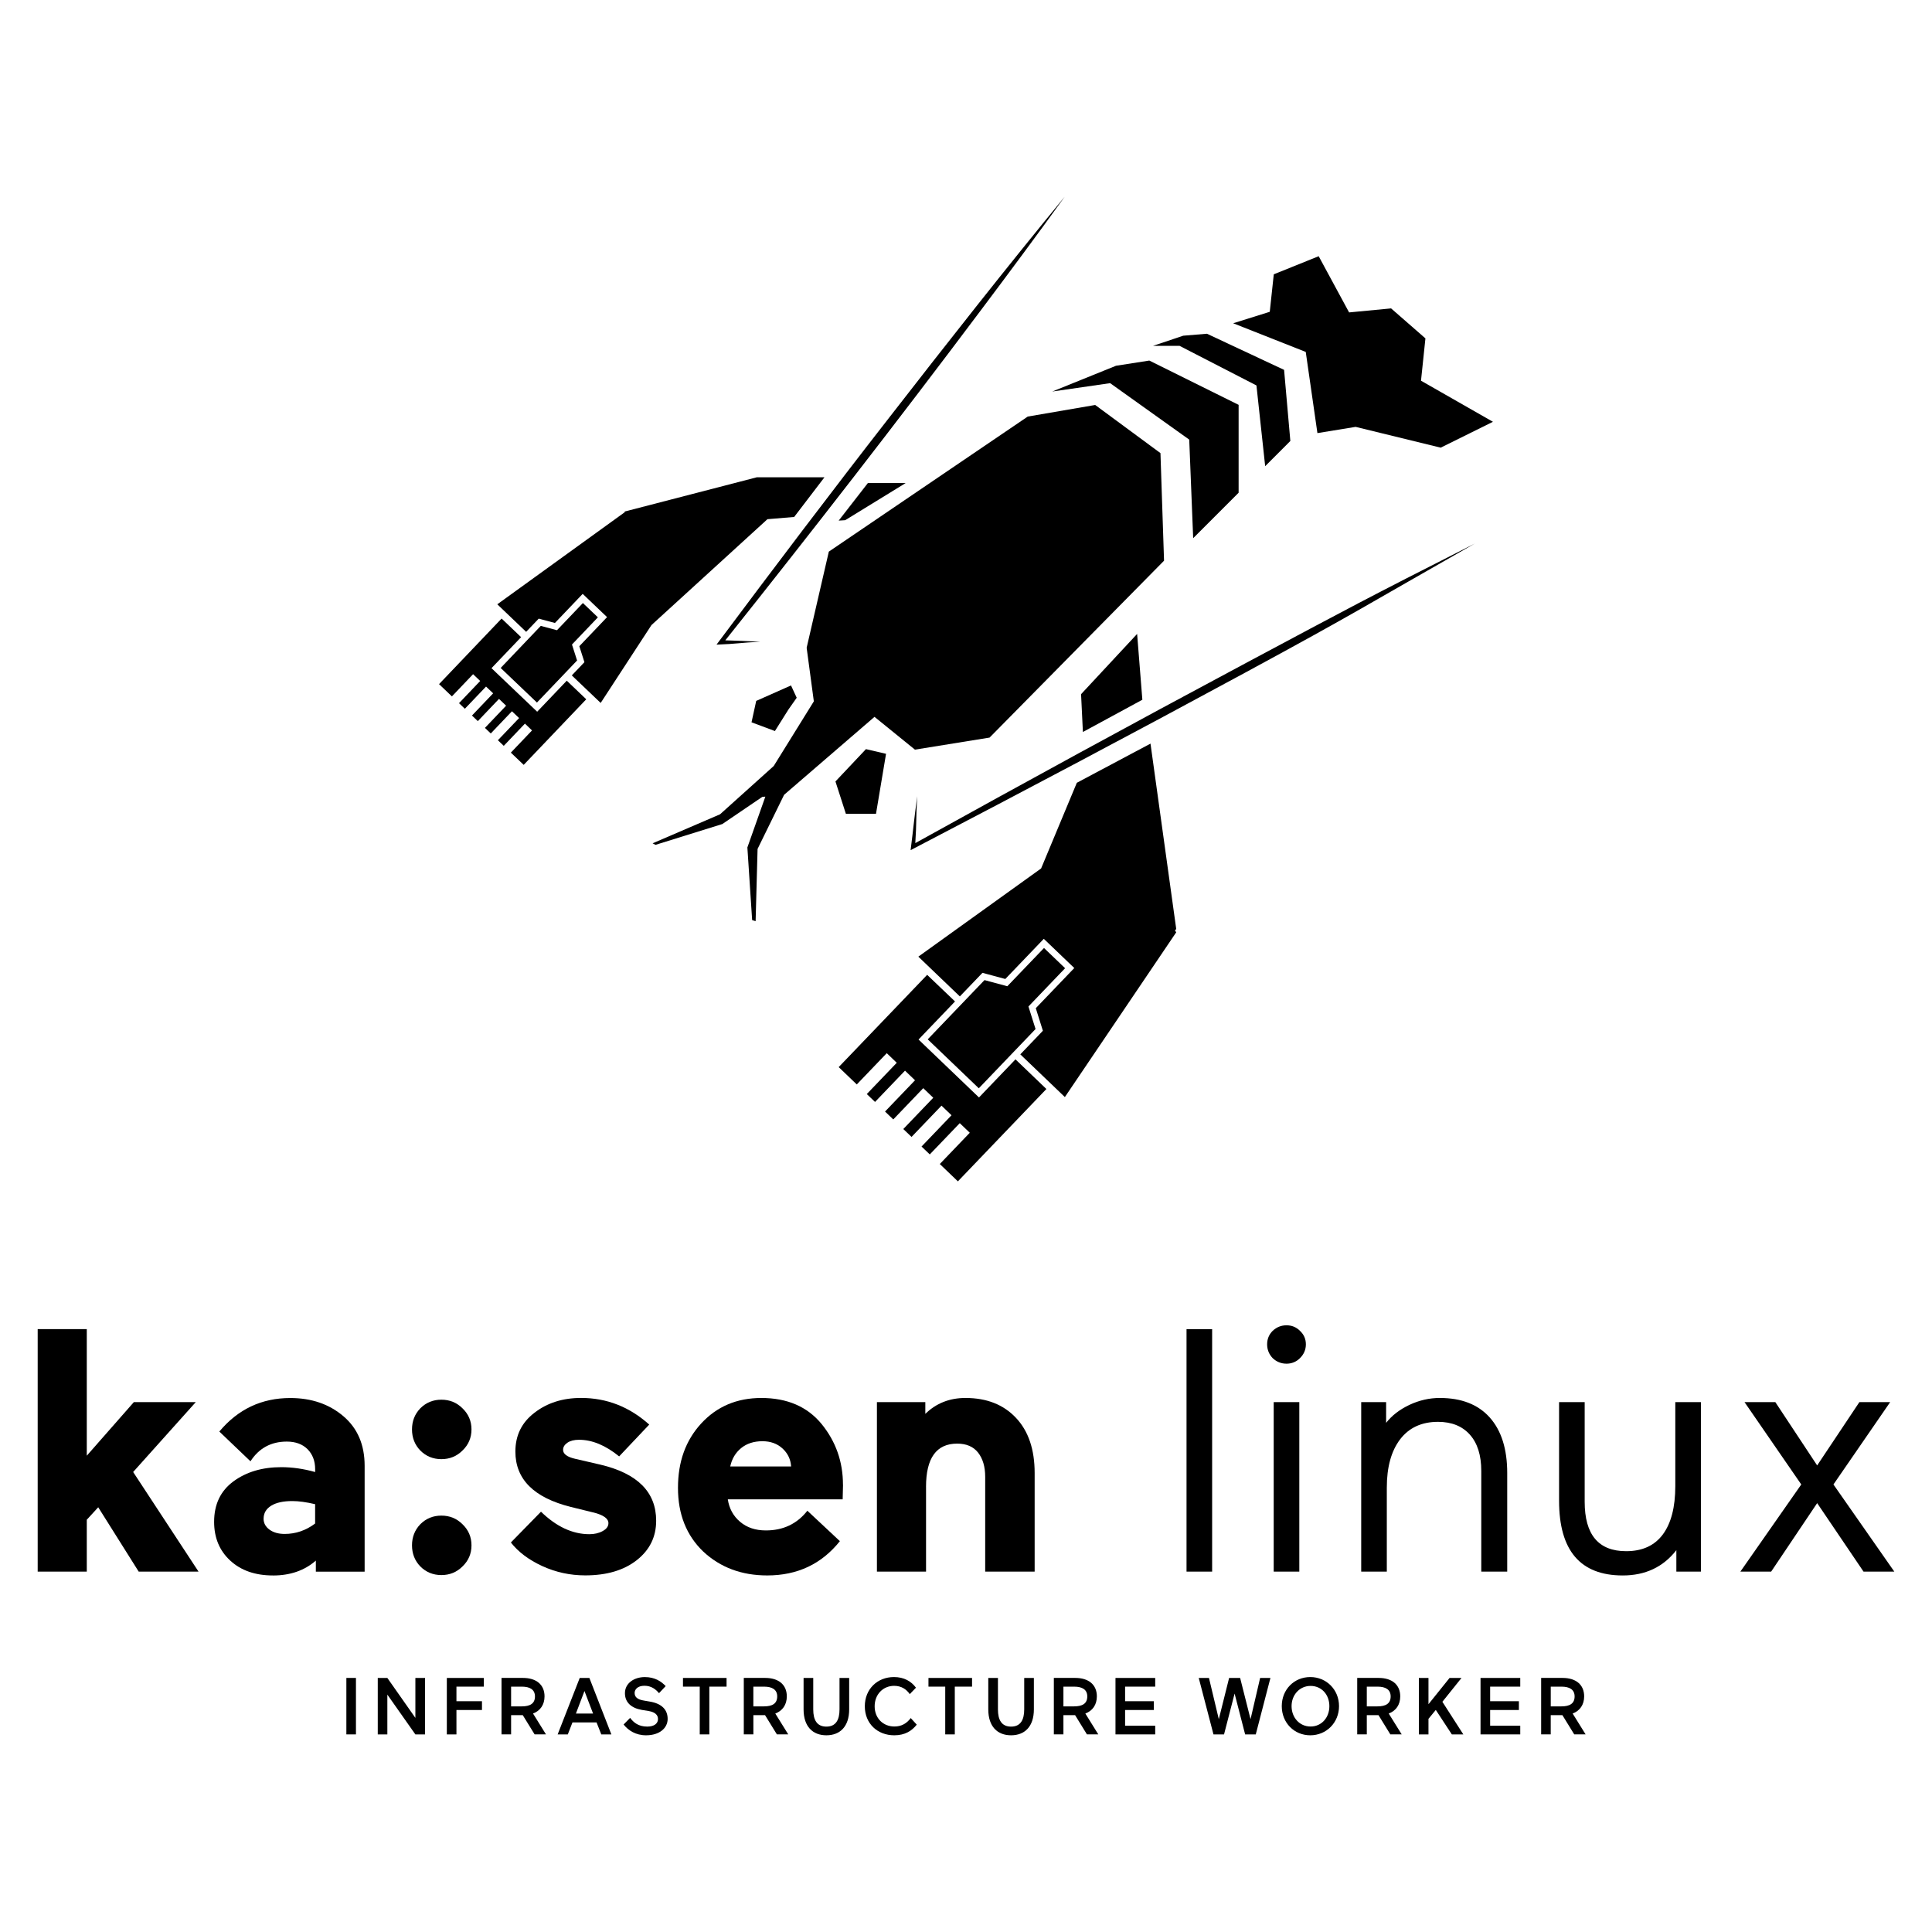 <?xml version="1.0" encoding="UTF-8"?><svg id="Calque_1" xmlns="http://www.w3.org/2000/svg" viewBox="0 0 750 750"><defs><style>.cls-1{fill:#000;stroke-width:0px;}</style></defs><polygon class="cls-1" points="511.42 168.13 526.25 165.71 559.28 173.78 579.56 163.74 551.63 147.79 553.35 131.36 540.02 119.72 523.72 121.28 511.91 99.46 494.48 106.49 492.92 121.04 478.72 125.49 506.89 136.62 511.42 168.13"/><polygon class="cls-1" points="340.06 315.92 343.96 292.63 336.16 290.81 324.32 303.36 328.37 315.92 340.06 315.92"/><polygon class="cls-1" points="291.74 280.4 300.82 283.79 306.06 275.45 309.28 270.87 307.07 266.09 293.56 272.09 291.74 280.4"/><polygon class="cls-1" points="355.18 291.01 384.15 286.33 451.88 217.66 450.49 175.9 425.15 157.21 398.97 161.71 321.75 214.14 313.14 251.46 315.93 272.26 300.36 297.36 279.52 316.11 253.35 327.37 254.46 327.97 280.41 319.89 295.92 309.35 297.11 309.25 290.13 328.98 291.98 357.17 293.33 357.6 294.09 329.55 304.39 308.54 339.48 278.28 355.18 291.01"/><polygon class="cls-1" points="430.95 148.74 461.66 170.66 463.19 208.93 480.83 191.28 480.83 157.16 446.16 139.97 433.22 141.99 408.49 151.99 430.95 148.74"/><polygon class="cls-1" points="487.75 149.63 491.14 180.97 500.91 171.19 498.48 143.58 468.54 129.56 459.33 130.32 447.57 134.27 457.93 134.27 487.75 149.63"/><path class="cls-1" d="M295.15,249.12c-7.07-.36-7.56-.33-13.59-.54h0c33.7-42.3,66.86-85.01,99.31-128.27,10.94-14.55,21.79-29.18,32.45-43.95-23.14,28.14-45.63,56.78-67.97,85.54-22.74,29.19-45.05,58.71-67.2,88.35,8.25-.31,8.75-.72,17-1.13"/><polygon class="cls-1" points="328.1 201.94 351.58 187.52 336.91 187.52 325.58 202.1 328.1 201.94"/><path class="cls-1" d="M420.38,284.16c7.81-4.26,15.49-8.41,23.08-12.52l-2.03-25.55-21.76,23.39.71,14.68Z"/><path class="cls-1" d="M355.32,327.3h0c.55-8.33.19-9,.75-18.22-1.37,10.14-1.29,10.8-2.57,20.95l1.31-.69c43.17-22.5,86.19-45.26,128.99-68.45,42.81-23.17,46.4-25.81,88.72-49.88-43.41,22.03-47.28,24.16-90.21,47.1-42.53,22.7-84.83,45.82-127,69.19"/><polygon class="cls-1" points="391.04 382.86 382.18 380.47 360.14 403.47 379.97 422.47 402 399.47 399.24 390.72 413.47 375.86 405.28 368.01 391.04 382.86"/><polygon class="cls-1" points="456.61 360.64 446.62 288.67 418.02 303.88 404.16 337.13 356.5 371.37 372.61 386.81 380.36 378.73 381.39 377.65 382.83 378.04 390.26 380.04 403.46 366.27 405.2 364.45 407.02 366.19 415.22 374.05 417.04 375.79 415.29 377.61 402.09 391.38 404.4 398.72 404.85 400.14 403.82 401.22 396.08 409.3 413.38 425.88 456.61 361.92 456.11 361.2 456.61 360.64"/><polygon class="cls-1" points="325.58 414.25 332.6 420.98 344.24 408.84 348.12 412.57 336.49 424.71 339.69 427.77 351.32 415.63 355.21 419.36 343.57 431.5 346.77 434.56 358.41 422.42 362.29 426.15 350.66 438.29 353.86 441.35 365.49 429.21 369.38 432.94 357.74 445.08 360.94 448.14 372.58 436.01 376.47 439.73 364.83 451.87 371.85 458.6 406.21 422.75 394.94 411.94 394.21 411.24 381.78 424.21 380.04 426.03 378.22 424.29 358.39 405.29 356.58 403.54 358.32 401.72 370.74 388.76 359.92 378.43 325.58 414.25"/><polygon class="cls-1" points="170.44 265.58 175.43 270.34 183.65 261.72 186.41 264.35 178.19 272.97 180.46 275.14 188.68 266.52 191.44 269.15 183.22 277.77 185.49 279.94 193.71 271.31 196.47 273.95 188.25 282.57 190.52 284.73 198.74 276.11 201.51 278.75 193.28 287.36 195.56 289.53 203.78 280.91 206.53 283.55 198.31 292.17 203.3 296.92 227.58 271.46 220.02 264.24 210.27 274.47 208.53 276.29 206.71 274.55 192.62 261.12 190.8 259.38 192.54 257.56 202.29 247.34 194.72 240.12 170.44 265.58"/><polygon class="cls-1" points="293.76 185.29 242.49 198.58 242.49 198.59 242.49 198.59 242.54 198.83 193.05 234.59 204.25 245.28 208.11 241.23 209.14 240.15 210.58 240.54 215.43 241.83 224.46 232.36 226.2 230.54 228.02 232.28 233.84 237.83 235.66 239.56 233.93 241.39 224.89 250.86 226.42 255.63 226.87 257.05 225.84 258.14 221.97 262.19 233.18 272.88 252.9 242.65 297.92 201.55 308.29 200.69 320.05 185.29 293.76 185.29"/><polygon class="cls-1" points="216.22 244.65 209.93 242.97 194.36 259.3 208.44 272.73 224.02 256.4 222.04 250.2 232.1 239.65 226.28 234.1 216.22 244.65"/><rect class="cls-1" x="134.46" y="651.37" width="3.72" height="21.92"/><polygon class="cls-1" points="150.37 657.85 150.37 673.3 146.65 673.3 146.65 651.38 150.37 651.38 161.25 666.88 161.25 651.38 165 651.38 165 673.3 161.25 673.3 150.37 657.85"/><polygon class="cls-1" points="173.46 673.3 173.46 651.38 187.82 651.38 187.82 654.75 177.19 654.75 177.19 660.41 187.1 660.41 187.1 663.82 177.19 663.82 177.19 673.3 173.46 673.3"/><path class="cls-1" d="M198.41,654.75v7.66h4.16c3.12,0,5.1-1.03,5.1-3.85,0-2.66-1.94-3.81-5.1-3.81h-4.16ZM202.94,665.82h-4.53v7.47h-3.72v-21.92h8.35c5.1,0,8.35,2.59,8.35,7.16,0,3.25-1.66,5.6-4.47,6.66l5.03,8.1h-4.41l-4.6-7.47Z"/><path class="cls-1" d="M223.57,665.2h6.66l-3.34-8.75-3.32,8.75ZM237.33,673.3h-3.91l-1.84-4.66h-9.35l-1.81,4.66h-3.94l8.57-21.92h3.75l8.54,21.92Z"/><path class="cls-1" d="M249.17,663.79c-4.1-.72-6.57-2.91-6.57-6.5,0-3.88,3.57-6.25,7.72-6.25,3.88,0,6.35,1.66,8.1,3.5l-2.59,2.75c-1.22-1.47-2.97-2.88-5.66-2.88s-3.81,1.47-3.81,2.78c0,1.5.97,2.56,3.63,2.97l2.19.38c4.81.78,7,3.25,7,6.75s-3.1,6.35-8.38,6.35c-4.06,0-6.91-1.91-8.72-4.19l2.53-2.57c1.34,1.75,3.16,3.38,6.66,3.38,2.78,0,4.16-1.28,4.16-2.91,0-1.44-.9-2.66-3.59-3.13l-2.66-.43Z"/><polygon class="cls-1" points="282.05 651.38 282.05 654.75 275.36 654.75 275.36 673.29 271.64 673.29 271.64 654.75 265.13 654.75 265.13 651.38 282.05 651.38"/><path class="cls-1" d="M292.45,654.75v7.66h4.16c3.12,0,5.1-1.03,5.1-3.85,0-2.66-1.94-3.81-5.1-3.81h-4.16ZM296.99,665.82h-4.53v7.47h-3.72v-21.92h8.35c5.1,0,8.35,2.59,8.35,7.16,0,3.25-1.66,5.6-4.47,6.66l5.03,8.1h-4.41l-4.6-7.47Z"/><path class="cls-1" d="M325.9,651.38h3.75v12.19c0,6.69-3.56,10.07-8.85,10.07s-8.85-3.38-8.85-10.07v-12.19h3.75v12.23c0,4.03,1.41,6.66,5.1,6.66s5.1-2.63,5.1-6.69v-12.19Z"/><path class="cls-1" d="M355.88,669.51c-1.94,2.44-4.6,4.13-8.72,4.13-6.56,0-11.44-4.57-11.44-11.26s4.88-11.35,11.32-11.35c3.88,0,6.69,1.63,8.54,4.13l-2.41,2.5c-1.28-1.85-3.22-3.22-6.06-3.22-4.32,0-7.57,3.34-7.57,7.94s3.25,7.85,7.69,7.85c2.81,0,4.81-1.28,6.32-3.28l2.34,2.57Z"/><polygon class="cls-1" points="377.35 651.38 377.35 654.75 370.65 654.75 370.65 673.29 366.94 673.29 366.94 654.75 360.43 654.75 360.43 651.38 377.35 651.38"/><path class="cls-1" d="M397.6,651.38h3.75v12.19c0,6.69-3.56,10.07-8.85,10.07s-8.85-3.38-8.85-10.07v-12.19h3.75v12.23c0,4.03,1.41,6.66,5.1,6.66s5.1-2.63,5.1-6.69v-12.19Z"/><path class="cls-1" d="M412.82,654.75v7.66h4.16c3.13,0,5.1-1.03,5.1-3.85,0-2.66-1.94-3.81-5.1-3.81h-4.16ZM417.35,665.82h-4.53v7.47h-3.72v-21.92h8.35c5.1,0,8.35,2.59,8.35,7.16,0,3.25-1.66,5.6-4.47,6.66l5.03,8.1h-4.41l-4.6-7.47Z"/><polygon class="cls-1" points="433.03 651.38 448.45 651.38 448.45 654.75 436.76 654.75 436.76 660.41 447.92 660.41 447.92 663.82 436.76 663.82 436.76 669.92 448.45 669.92 448.45 673.29 433.03 673.29 433.03 651.38"/><polygon class="cls-1" points="489.18 651.38 493.18 651.38 487.49 673.29 483.36 673.29 479.27 657.44 475.17 673.29 471.07 673.29 465.35 651.38 469.32 651.38 473.14 667.38 477.14 651.38 481.42 651.38 485.46 667.38 489.18 651.38"/><path class="cls-1" d="M508.77,670.23c4.22,0,7.29-3.41,7.29-7.91s-3.06-7.85-7.29-7.85-7.38,3.44-7.38,7.85,3.07,7.91,7.38,7.91M508.65,651.03c6.28,0,11.16,4.91,11.16,11.29s-4.88,11.32-11.16,11.32-11.07-4.88-11.07-11.32,4.79-11.29,11.07-11.29"/><path class="cls-1" d="M530.59,654.75v7.66h4.16c3.12,0,5.1-1.03,5.1-3.85,0-2.66-1.94-3.81-5.1-3.81h-4.16ZM535.12,665.82h-4.53v7.47h-3.72v-21.92h8.35c5.1,0,8.35,2.59,8.35,7.16,0,3.25-1.65,5.6-4.47,6.66l5.04,8.1h-4.41l-4.6-7.47Z"/><polygon class="cls-1" points="550.8 651.38 554.53 651.38 554.53 661.57 562.72 651.38 567.35 651.38 559.93 660.63 568.06 673.29 563.6 673.29 557.37 663.79 554.53 667.26 554.53 673.29 550.8 673.29 550.8 651.38"/><polygon class="cls-1" points="574.74 651.38 590.16 651.38 590.16 654.75 578.47 654.75 578.47 660.41 589.63 660.41 589.63 663.82 578.47 663.82 578.47 669.92 590.16 669.92 590.16 673.29 574.74 673.29 574.74 651.38"/><path class="cls-1" d="M602,654.75v7.66h4.16c3.12,0,5.1-1.03,5.1-3.85,0-2.66-1.94-3.81-5.1-3.81h-4.16ZM606.53,665.82h-4.54v7.47h-3.72v-21.92h8.35c5.1,0,8.35,2.59,8.35,7.16,0,3.25-1.66,5.6-4.47,6.66l5.03,8.1h-4.41l-4.6-7.47Z"/><polygon class="cls-1" points="33.69 610.1 14.63 610.1 14.63 515.97 33.69 515.97 33.69 565.1 51.96 544.3 76 544.3 51.69 571.43 77.07 610.1 53.84 610.1 38.13 585.12 33.69 589.96 33.69 610.1"/><path class="cls-1" d="M102.32,589.56c0,1.7.76,3.11,2.28,4.23,1.52,1.12,3.49,1.68,5.91,1.68,4.3,0,8.24-1.35,11.82-4.04v-7.51c-3.41-.8-6.36-1.21-8.86-1.21-3.49,0-6.23.59-8.19,1.8-1.97,1.22-2.95,2.9-2.95,5.05M105.95,611.59c-6.9,0-12.43-1.94-16.58-5.78-4.17-3.84-6.25-8.86-6.25-15.04,0-6.81,2.51-12.04,7.52-15.72,5.01-3.67,11.19-5.5,18.54-5.5,4.3,0,8.68.63,13.16,1.89v-1.08c0-3.21-.99-5.81-2.96-7.79-1.96-1.96-4.66-2.95-8.05-2.95-6.09,0-10.8,2.55-14.1,7.65l-12.09-11.55c7.26-8.68,16.43-13.01,27.54-13.01,8.24,0,15.13,2.36,20.68,7.11,5.46,4.67,8.19,11.06,8.19,19.2v41.1h-18.94v-4.3c-4.38,3.84-9.93,5.78-16.65,5.78"/><path class="cls-1" d="M163.16,608.09c-2.15-2.24-3.22-4.98-3.22-8.19s1.07-5.95,3.22-8.19c2.24-2.24,4.97-3.35,8.19-3.35s5.96,1.12,8.19,3.35c2.33,2.24,3.49,4.96,3.49,8.19s-1.16,5.96-3.49,8.19c-2.24,2.24-4.97,3.35-8.19,3.35s-5.96-1.12-8.19-3.35M163.16,563.09c-2.15-2.24-3.22-4.96-3.22-8.19s1.07-5.95,3.22-8.19c2.24-2.24,4.97-3.35,8.19-3.35s5.96,1.12,8.19,3.35c2.33,2.24,3.49,4.98,3.49,8.19s-1.16,5.96-3.49,8.19c-2.24,2.24-4.97,3.35-8.19,3.35s-5.96-1.12-8.19-3.35"/><path class="cls-1" d="M230.29,587.13l-8.73-2.15c-14.32-3.58-21.49-10.74-21.49-21.49,0-6.27,2.46-11.28,7.38-15.04,4.93-3.84,10.97-5.77,18.13-5.77,9.94,0,18.76,3.44,26.45,10.34l-11.68,12.35c-5.28-4.3-10.48-6.45-15.58-6.45-1.88,0-3.38.38-4.5,1.14-1.12.77-1.68,1.68-1.68,2.76,0,1.61,1.57,2.78,4.7,3.49l9.8,2.27c14.42,3.41,21.63,10.66,21.63,21.76,0,6.27-2.51,11.37-7.52,15.3-5.01,3.95-11.69,5.92-20.01,5.92-5.91,0-11.48-1.22-16.72-3.63-5.23-2.41-9.28-5.47-12.15-9.14l11.69-11.95c5.99,5.82,12.26,8.73,18.79,8.73,1.97,0,3.7-.4,5.17-1.22,1.48-.8,2.22-1.83,2.22-3.07,0-1.8-1.97-3.18-5.91-4.17"/><path class="cls-1" d="M295.97,559.48c-3.31,0-6.07.89-8.26,2.67-2.19,1.8-3.6,4.17-4.23,7.13h23.63c-.18-2.78-1.29-5.1-3.35-6.99-2.06-1.89-4.66-2.81-7.79-2.81M327.26,576.39l-.14,5.64h-44.59c.54,3.58,2.13,6.5,4.77,8.73,2.64,2.24,5.97,3.35,10.01,3.35,6.72,0,12.09-2.55,16.11-7.65l12.62,11.81c-7.07,8.87-16.47,13.31-28.2,13.31-9.94,0-18.22-3.09-24.84-9.27-6.54-6.27-9.81-14.5-9.81-24.72s3-18.43,8.99-24.98c6.09-6.62,13.88-9.92,23.37-9.92,10.03,0,17.82,3.35,23.36,10.06,5.56,6.81,8.33,14.69,8.33,23.63"/><path class="cls-1" d="M359.49,577.19v32.91h-19.07v-65.8h18.79v4.56c4.21-4.12,9.41-6.17,15.58-6.17,8.24,0,14.77,2.57,19.61,7.72,4.84,5.13,7.25,12.28,7.25,21.42v38.27h-19.2v-36.8c0-3.93-.93-7.06-2.76-9.4-1.83-2.32-4.54-3.49-8.12-3.49-8.06,0-12.09,5.61-12.09,16.79"/><rect class="cls-1" x="460.61" y="515.97" width="9.94" height="94.13"/><path class="cls-1" d="M504.39,610.1h-9.94v-65.8h9.94v65.8ZM494.05,527.23c-1.43-1.52-2.15-3.3-2.15-5.36s.72-3.81,2.15-5.24c1.52-1.43,3.31-2.15,5.37-2.15s3.8.71,5.23,2.15c1.53,1.43,2.29,3.18,2.29,5.24s-.76,3.84-2.29,5.36c-1.43,1.43-3.18,2.15-5.23,2.15s-3.85-.72-5.37-2.15"/><path class="cls-1" d="M528.42,544.3h9.67v8.05c2.24-2.86,5.26-5.19,9.07-6.99,3.81-1.78,7.72-2.67,11.76-2.67,8.41,0,14.88,2.52,19.4,7.58,4.52,5.07,6.78,12.25,6.78,21.56v38.27h-10.07v-39.07c0-6.1-1.48-10.8-4.44-14.11-2.95-3.3-7.08-4.96-12.35-4.96-6.36,0-11.26,2.27-14.71,6.78-3.45,4.53-5.17,10.78-5.17,18.74v32.63h-9.94v-65.8Z"/><path class="cls-1" d="M660.3,610.1h-9.54v-8.33c-5.1,6.55-12.04,9.82-20.81,9.82-16.48,0-24.72-9.68-24.72-29.02v-38.27h9.94v38.67c0,12.8,5.37,19.2,16.11,19.2,6.27,0,11.01-2.17,14.23-6.5,3.22-4.35,4.84-10.6,4.84-18.74v-32.63h9.94v65.8Z"/><polygon class="cls-1" points="721.81 544.3 705.42 568.88 689.18 544.3 677.22 544.3 699.25 576.27 675.61 610.1 687.56 610.1 705.42 583.51 723.42 610.1 735.37 610.1 711.74 576.27 733.76 544.3 721.81 544.3"/></svg>
